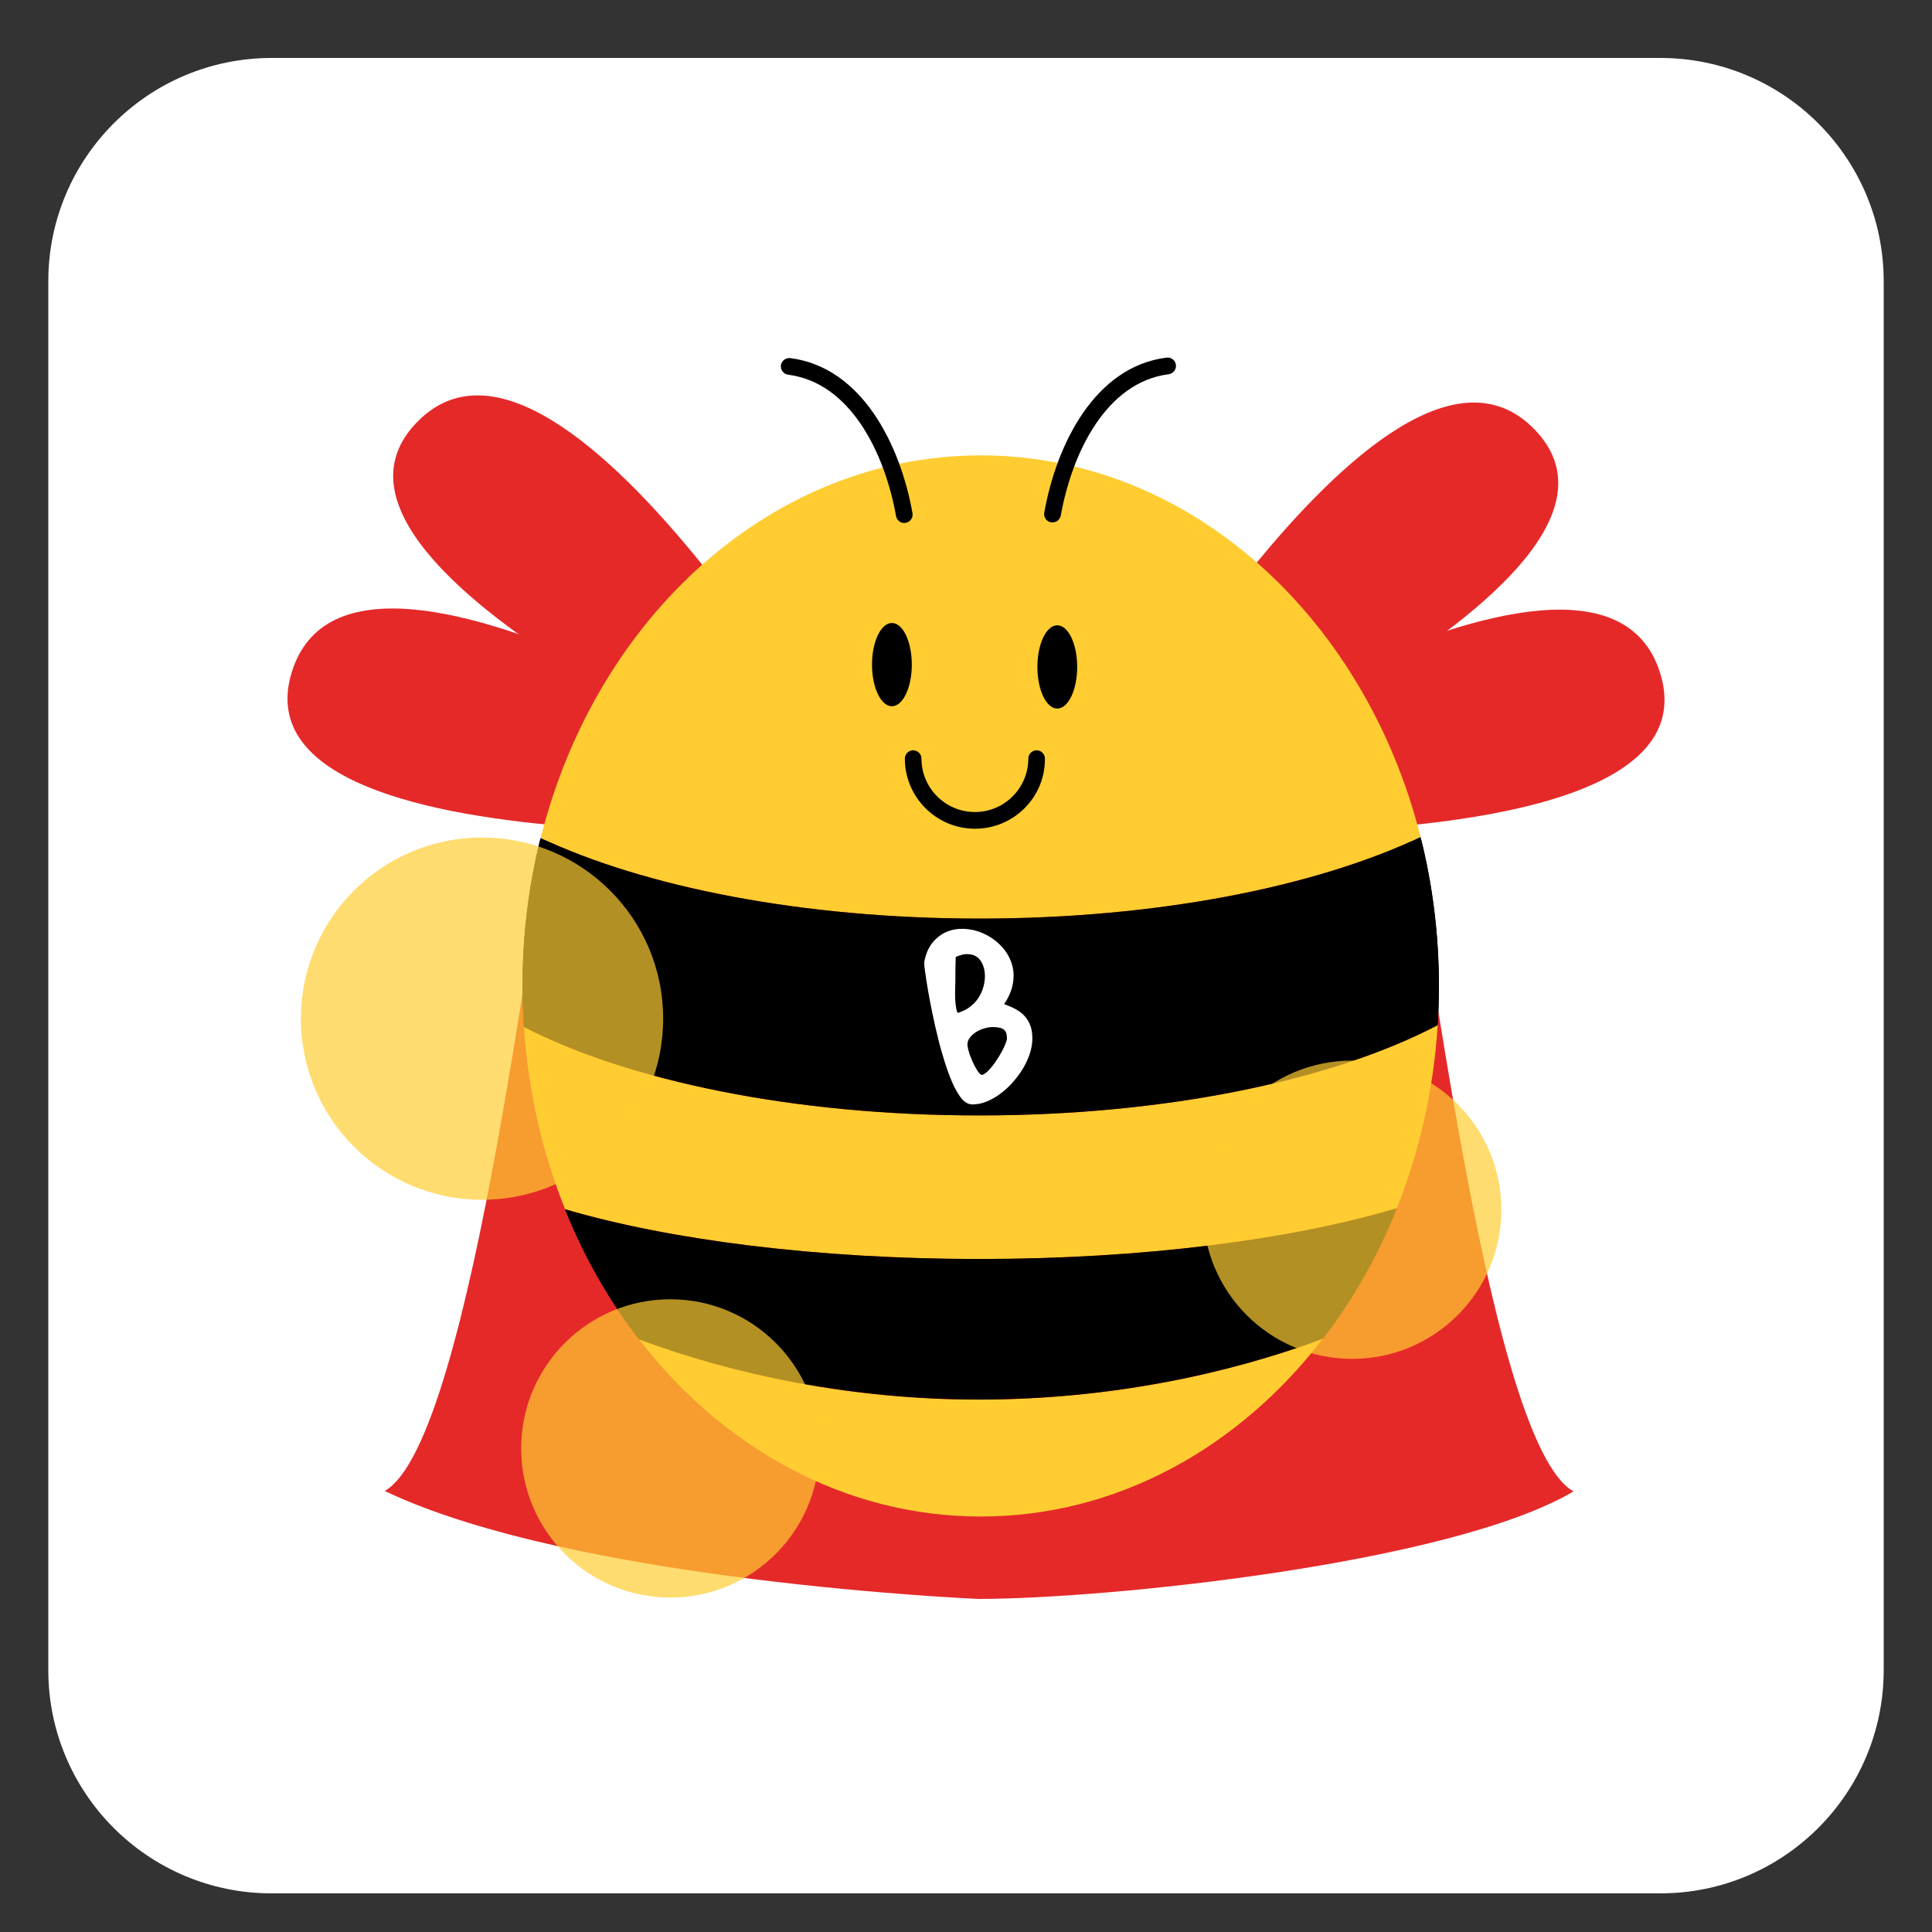 <?xml version="1.0" encoding="utf-8"?>
<!-- Generator: Adobe Illustrator 23.0.1, SVG Export Plug-In . SVG Version: 6.00 Build 0)  -->
<svg version="1.1" xmlns="http://www.w3.org/2000/svg" xmlns:xlink="http://www.w3.org/1999/xlink" x="0px" y="0px"
	 viewBox="0 0 200 200" style="enable-background:new 0 0 200 200;" xml:space="preserve">
<rect x="0" y="0" width="200" height="200" fill="#333333" stroke="none"/>
<style type="text/css">
	.st0{display:none;}
	.st1{display:inline;fill:#E52929;}
	.st2{display:inline;}
	.st3{fill:#FFCD32;}
	.st4{fill:#FFFFFF;stroke:#FFFFFF;stroke-miterlimit:10;}
	.st5{display:inline;opacity:0.7;fill:#FFCD32;}
	.st6{display:inline;fill:#41BDE4;}
	.st7{display:inline;fill:#FFFFFF;}
	.st8{display:inline;fill:#0C9439;}
	.st9{fill:#FFFFFF;}
	.st10{fill:#FFE398;}
	.st11{display:inline;fill:#E42929;}
	.st12{fill:#FFCC32;}
	.st13{display:inline;fill:#FFCC32;}
	.st14{display:inline;opacity:0.85;fill:#E42929;}
	.st15{fill:#E52929;}
	.st16{opacity:0.7;fill:#FFCD32;}
</style>
<g id="Calque_1" class="st0">
	<path class="st1" d="M112.25,80.15c0,0,67.02-45.67,75.19-19.67S112.25,80.15,112.25,80.15z"/>
	<path class="st1" d="M89.21,79.99c0,0-67.02-45.67-75.19-19.67S89.21,79.99,89.21,79.99z"/>
	<path class="st1" d="M113.03,80.81c0,0,39.61-70.77,58.52-51.14S113.03,80.81,113.03,80.81z"/>
	<path class="st1" d="M88.35,79.89c0,0-39.61-70.77-58.52-51.14S88.35,79.89,88.35,79.89z"/>
	<path class="st1" d="M101.06,177.86c0,0-51.14-2.16-75.27-13.68c11.34-6.3,19.27-80.85,21.79-88.05l107.09,0.07
		c2.52,7.2,10.44,81.75,21.79,88.05C161.02,173.36,117.44,177.86,101.06,177.86z"/>
	<g class="st2">
		<path class="st3" d="M154.06,128.35c2.85-7.15,4.66-14.97,5.18-23.21c-13.24,6.95-34.34,11.44-58.12,11.44
			c-23.52,0-44.43-4.4-57.69-11.22c0.54,8.2,2.36,15.99,5.21,23.11c13.22,3.89,31.86,6.31,52.51,6.31
			C122.02,134.78,140.83,132.31,154.06,128.35z"/>
		<path class="st3" d="M58.02,144.97c10.63,13.78,26.09,22.45,43.31,22.45c17.25,0,32.73-8.71,43.37-22.53
			c-12.14,4.53-27.24,7.71-43.61,7.71C84.96,152.59,70.07,149.45,58.02,144.97z"/>
		<path class="st3" d="M157.08,81.29c-7.04-27.95-29.34-48.38-55.75-48.38c-26.45,0-48.77,20.48-55.78,48.5
			c13.31,6.24,33.29,10.21,55.64,10.21C123.67,91.62,143.76,87.6,157.08,81.29z"/>
		<path d="M43.43,105.36c-0.11-1.71-0.17-3.45-0.17-5.2c0-6.51,0.8-12.8,2.29-18.75"/>
		<path d="M157.08,81.29c1.51,5.99,2.32,12.32,2.32,18.88c0,1.67-0.05,3.33-0.16,4.97"/>
		<path d="M159.24,105.14c0.1-1.64,0.16-3.3,0.16-4.97c0-6.55-0.81-12.89-2.32-18.88c-13.31,6.31-33.41,10.33-55.89,10.33
			c-22.34,0-42.32-3.97-55.64-10.21c-1.49,5.95-2.29,12.25-2.29,18.75c0,1.75,0.06,3.48,0.17,5.2
			c13.26,6.82,34.17,11.22,57.69,11.22C124.9,116.58,146,112.09,159.24,105.14z"/>
		<path d="M154.06,128.35c-2.42,6.05-5.58,11.62-9.37,16.54"/>
		<path d="M58.02,144.97c-3.79-4.91-6.96-10.46-9.38-16.5"/>
		<path d="M101.15,134.78c-20.66,0-39.3-2.42-52.51-6.31c2.42,6.04,5.6,11.59,9.38,16.5c12.05,4.49,26.94,7.63,43.07,7.63
			c16.37,0,31.47-3.18,43.61-7.71c3.78-4.92,6.95-10.48,9.37-16.54C140.83,132.31,122.02,134.78,101.15,134.78z"/>
	</g>
	<ellipse class="st2" cx="90.07" cy="59.44" rx="2.52" ry="5.28"/>
	<ellipse class="st2" cx="111.03" cy="59.74" rx="2.52" ry="5.28"/>
	<g class="st2">
		<path d="M100.61,80.25c-4.9,0-8.89-3.99-8.89-8.89c0-0.58,0.47-1.06,1.06-1.06c0.58,0,1.06,0.47,1.06,1.06
			c0,3.74,3.04,6.77,6.78,6.77c3.74,0,6.78-3.04,6.78-6.77c0-0.58,0.47-1.06,1.06-1.06c0.58,0,1.06,0.47,1.06,1.06
			C109.5,76.26,105.51,80.25,100.61,80.25z"/>
	</g>
	<g class="st2">
		<path d="M110.42,41.42c-0.06,0-0.12-0.01-0.19-0.02c-0.58-0.1-0.96-0.65-0.86-1.23c1.56-8.75,6.45-18.51,15.49-19.66
			c0.57-0.07,1.11,0.34,1.18,0.92c0.07,0.58-0.34,1.11-0.92,1.18c-7.9,1-12.25,9.92-13.68,17.93
			C111.37,41.06,110.92,41.42,110.42,41.42z"/>
	</g>
	<g class="st2">
		<path d="M91.63,41.49c-0.5,0-0.95-0.36-1.04-0.87c-1.43-8.01-5.77-16.93-13.68-17.93c-0.58-0.07-0.99-0.6-0.92-1.18
			c0.07-0.58,0.61-0.98,1.18-0.92c9.04,1.15,13.93,10.91,15.49,19.66c0.1,0.58-0.28,1.12-0.86,1.23
			C91.76,41.48,91.7,41.49,91.63,41.49z"/>
	</g>
	<g class="st2">
		<path class="st4" d="M94.78,97.22c0.19-0.97,0.54-1.74,1.05-2.31c0.51-0.57,1.1-0.95,1.76-1.16c0.66-0.21,1.37-0.26,2.13-0.16
			c0.76,0.1,1.47,0.34,2.15,0.71c0.68,0.37,1.27,0.84,1.78,1.42c0.51,0.58,0.87,1.24,1.08,1.98c0.21,0.74,0.21,1.54,0,2.4
			c-0.21,0.86-0.68,1.75-1.41,2.65c0.57,0.21,1.11,0.41,1.6,0.62c0.49,0.21,0.91,0.46,1.26,0.77c0.34,0.3,0.61,0.67,0.8,1.1
			c0.19,0.43,0.29,0.96,0.29,1.6c0,0.53-0.1,1.08-0.29,1.67c-0.19,0.59-0.46,1.17-0.8,1.75c-0.34,0.57-0.74,1.12-1.2,1.64
			c-0.45,0.52-0.94,0.98-1.47,1.37c-0.53,0.4-1.06,0.71-1.61,0.94c-0.55,0.23-1.09,0.35-1.61,0.35c-0.35,0-0.69-0.22-1.03-0.67
			c-0.33-0.45-0.66-1.04-0.98-1.77c-0.32-0.73-0.63-1.58-0.93-2.53c-0.3-0.96-0.58-1.95-0.84-2.98c-0.26-1.03-0.49-2.05-0.69-3.06
			c-0.21-1.01-0.39-1.95-0.54-2.81c-0.15-0.86-0.27-1.61-0.36-2.24C94.82,97.89,94.78,97.46,94.78,97.22z M97.5,99.44
			c0,0.29-0.01,0.64-0.02,1.06c-0.02,0.42-0.02,0.86,0,1.3c0.02,0.45,0.06,0.89,0.14,1.34c0.08,0.45,0.22,0.83,0.43,1.15
			c0.78-0.14,1.46-0.41,2.04-0.81c0.58-0.4,1.05-0.86,1.41-1.4c0.36-0.53,0.62-1.1,0.78-1.71c0.16-0.61,0.22-1.2,0.18-1.77
			c-0.04-0.57-0.18-1.1-0.41-1.58c-0.23-0.48-0.55-0.85-0.97-1.11c-0.41-0.26-0.92-0.39-1.51-0.39c-0.59,0-1.27,0.19-2.03,0.57
			c0,0.13,0,0.35-0.01,0.67c-0.01,0.32-0.02,0.65-0.02,1c-0.01,0.35-0.01,0.69-0.01,1C97.5,99.09,97.5,99.31,97.5,99.44z
			 M99.03,107.57c0,0.27,0.06,0.63,0.19,1.08c0.13,0.45,0.29,0.89,0.49,1.34c0.2,0.45,0.42,0.86,0.66,1.23
			c0.24,0.37,0.49,0.63,0.77,0.75c0.22,0.13,0.49,0.12,0.79-0.04c0.3-0.15,0.61-0.39,0.92-0.72c0.31-0.33,0.61-0.7,0.9-1.12
			c0.29-0.42,0.55-0.84,0.78-1.26c0.23-0.41,0.41-0.8,0.55-1.16c0.14-0.36,0.2-0.63,0.2-0.82c0-0.41-0.06-0.75-0.17-1.02
			c-0.11-0.26-0.27-0.47-0.49-0.63c-0.22-0.16-0.47-0.27-0.77-0.33c-0.3-0.06-0.62-0.1-0.97-0.1c-0.4,0-0.82,0.06-1.27,0.19
			c-0.45,0.13-0.86,0.31-1.23,0.55c-0.37,0.24-0.69,0.53-0.96,0.88C99.16,106.75,99.03,107.14,99.03,107.57z"/>
	</g>
	<circle class="st5" cx="38.12" cy="104.31" r="22.96"/>
	<circle class="st5" cx="148.41" cy="128.53" r="18.91"/>
	<circle class="st5" cx="61.98" cy="158.78" r="18.91"/>
</g>
<g id="Calque_2" class="st0">
	<circle class="st6" cx="105.02" cy="99.5" r="92.98"/>
	<circle class="st7" cx="76.16" cy="19.47" r="11.27"/>
	<circle class="st7" cx="54.94" cy="20" r="11.27"/>
	<circle class="st7" cx="68.2" cy="34.32" r="11.27"/>
	<circle class="st7" cx="89.06" cy="34.14" r="11.27"/>
	<circle class="st7" cx="95.6" cy="24.95" r="11.27"/>
	<circle class="st7" cx="13.23" cy="68.08" r="11.27"/>
	<circle class="st7" cx="29.84" cy="59.77" r="11.27"/>
	<circle class="st7" cx="28.61" cy="77.8" r="11.27"/>
	<circle class="st7" cx="56.18" cy="135.78" r="11.27"/>
	<circle class="st7" cx="42.39" cy="128.36" r="11.27"/>
	<circle class="st7" cx="39.56" cy="146.03" r="11.27"/>
	<circle class="st7" cx="26.48" cy="134.72" r="11.27"/>
	<circle class="st7" cx="46.11" cy="68.61" r="11.27"/>
	<path class="st8" d="M145.85,115.06c-2.47,7.78-8.13,58.69-8.48,66.46c-4.42,0.35-4.07,0.18-6.19,0.18
		c2.3-5.83,10.78-53.38,7.6-57.8C135.6,119.48,145.85,115.06,145.85,115.06z"/>
	<g class="st2">
		<path class="st9" d="M163.24,101.98c-2.37-0.17-6.64-5.86-6.46-7.27c0.18-1.41,9.86-17.29,15.84-12.11
			C178.59,87.77,166.78,102.23,163.24,101.98z"/>
		<path class="st10" d="M163.31,103.13c-0.05,0-0.11,0-0.16-0.01l0,0c-1.9-0.13-3.98-2.35-5.05-3.65c-0.63-0.77-2.67-3.39-2.48-4.92
			c0.18-1.44,6.09-11.44,11.99-13.7c2.16-0.83,4.15-0.53,5.75,0.86c2.35,2.04,2.69,5.48,0.95,9.68
			C172.16,96.62,166.5,103.13,163.31,103.13z M163.32,100.82c0.01,0,0.03,0,0.04,0c1.46,0,6.58-4.88,8.83-10.32
			c0.94-2.27,1.64-5.33-0.33-7.04c-0.87-0.76-1.84-0.94-3.05-0.57c-4.85,1.47-10.37,10.51-10.88,11.95
			C158.14,96.16,161.77,100.71,163.32,100.82L163.32,100.82z M157.93,94.78L157.93,94.78z"/>
	</g>
	<g class="st2">
		
			<ellipse transform="matrix(0.214 -0.977 0.977 0.214 24.287 216.096)" class="st9" cx="146.38" cy="92.96" rx="9.9" ry="5.13"/>
		<path class="st10" d="M144.84,103.85c-0.27,0-0.54-0.03-0.82-0.09c-3.44-0.75-5.1-6.09-3.77-12.14c1.33-6.06,5.06-10.21,8.5-9.46
			c3.44,0.75,5.1,6.09,3.77,12.14l0,0C151.3,99.88,148.03,103.85,144.84,103.85z M147.92,84.38c-1.83,0-4.38,2.99-5.41,7.73
			c-1.1,5.03,0.18,8.99,2.01,9.39c1.83,0.4,4.65-2.66,5.75-7.69l0,0c1.1-5.03-0.18-8.99-2.01-9.39
			C148.14,84.4,148.03,84.38,147.92,84.38z"/>
	</g>
	<g class="st2">
		
			<ellipse transform="matrix(0.349 -0.937 0.937 0.349 17.675 205.932)" class="st9" cx="156.99" cy="90.25" rx="9.9" ry="5.13"/>
		<path class="st10" d="M154.52,100.86c-0.48,0-0.94-0.08-1.39-0.25c-3.3-1.23-4.2-6.74-2.03-12.55c2.16-5.81,6.44-9.4,9.74-8.17
			c3.3,1.23,4.2,6.74,2.03,12.55c-0.98,2.65-2.46,4.95-4.15,6.49C157.32,100.2,155.87,100.86,154.52,100.86z M159.46,81.96
			c-1.82,0-4.58,2.57-6.19,6.91c-1.8,4.83-1.09,8.92,0.67,9.58c0.85,0.31,2.02-0.13,3.23-1.23c1.42-1.29,2.68-3.28,3.54-5.58
			c1.8-4.83,1.09-8.92-0.67-9.58C159.86,81.99,159.67,81.96,159.46,81.96z"/>
	</g>
	<g class="st2">
		
			<ellipse transform="matrix(0.985 -0.174 0.174 0.985 -14.828 25.32)" class="st9" cx="136.72" cy="97.07" rx="5.13" ry="9.9"/>
		<path class="st10" d="M137.96,108.02c-1.57,0-3.15-0.94-4.51-2.72c-1.39-1.82-2.43-4.35-2.92-7.13c-0.49-2.78-0.39-5.52,0.29-7.7
			c0.76-2.44,2.17-3.96,3.97-4.28c3.47-0.61,7.03,3.69,8.11,9.79c0.49,2.78,0.39,5.52-0.29,7.7c-0.76,2.44-2.17,3.96-3.97,4.28
			C138.42,108,138.19,108.02,137.96,108.02z M135.46,88.44c-0.09,0-0.18,0.01-0.27,0.02c-0.89,0.16-1.68,1.14-2.16,2.69
			c-0.57,1.84-0.65,4.18-0.22,6.61c0.43,2.42,1.31,4.6,2.48,6.13c0.99,1.29,2.07,1.95,2.95,1.79c0.89-0.16,1.68-1.14,2.16-2.69
			c0.57-1.84,0.65-4.18,0.22-6.61l0,0C139.77,91.54,137.3,88.44,135.46,88.44z"/>
	</g>
	<g class="st2">
		
			<ellipse transform="matrix(0.922 -0.388 0.388 0.922 -29.856 57.965)" class="st9" cx="128.59" cy="102.9" rx="5.13" ry="9.9"/>
		<path class="st10" d="M131.33,113.4c-1.3,0-2.71-0.6-4.1-1.75c-1.76-1.46-3.33-3.7-4.43-6.31c-2.41-5.71-1.75-11.26,1.5-12.63
			c1.68-0.71,3.69-0.19,5.65,1.44c1.76,1.46,3.33,3.7,4.43,6.31l0,0c1.1,2.6,1.6,5.29,1.42,7.57c-0.2,2.55-1.24,4.35-2.92,5.05
			C132.39,113.3,131.87,113.4,131.33,113.4z M125.85,94.72c-0.24,0-0.45,0.04-0.65,0.12c-1.73,0.73-2.27,4.85-0.27,9.6
			c0.96,2.27,2.3,4.2,3.77,5.43c1.25,1.04,2.45,1.44,3.28,1.09c0.83-0.35,1.38-1.48,1.51-3.11c0.15-1.92-0.29-4.22-1.25-6.49l0,0
			c-0.96-2.27-2.3-4.2-3.77-5.43C127.52,95.14,126.6,94.72,125.85,94.72z"/>
	</g>
	<g class="st2">
		
			<ellipse transform="matrix(0.75 -0.661 0.661 0.75 -41.09 106.862)" class="st9" cx="120.99" cy="107.85" rx="5.13" ry="9.9"/>
		<path class="st10" d="M125.36,117.18c-0.88,0-1.85-0.2-2.88-0.6c-2.13-0.83-4.33-2.45-6.2-4.57c-4.1-4.65-5.23-10.12-2.59-12.45
			c2.64-2.33,7.92-0.51,12.02,4.15c1.87,2.12,3.2,4.51,3.75,6.73c0.62,2.48,0.21,4.51-1.16,5.72
			C127.52,116.83,126.51,117.18,125.36,117.18z M116.64,100.84c-0.6,0-1.09,0.15-1.43,0.45c-1.41,1.24-0.61,5.32,2.8,9.19
			c1.63,1.85,3.51,3.25,5.3,3.95c1.52,0.59,2.78,0.59,3.45-0.01c0.68-0.6,0.84-1.84,0.45-3.42c-0.47-1.87-1.62-3.91-3.24-5.76l0,0
			C121.39,102.3,118.5,100.84,116.64,100.84z"/>
	</g>
	<g class="st2">
		<ellipse transform="matrix(0.5 -0.866 0.866 0.5 -43.875 158.096)" class="st9" cx="114.98" cy="117.05" rx="5.13" ry="9.9"/>
		<path class="st10" d="M119.66,124.85c-0.16,0-0.32,0-0.48-0.01c-2.28-0.1-4.89-0.94-7.34-2.35c-2.45-1.41-4.47-3.25-5.71-5.18
			c-1.38-2.15-1.64-4.21-0.73-5.79c1.76-3.05,7.35-3.01,12.71,0.09l0,0c5.37,3.1,8.19,7.92,6.43,10.97
			C123.7,124.05,121.97,124.85,119.66,124.85z M110.31,111.54c-1.43,0-2.49,0.4-2.91,1.13c-0.45,0.78-0.21,2.02,0.67,3.39
			c1.04,1.62,2.78,3.19,4.92,4.42s4.37,1.96,6.29,2.05c1.62,0.07,2.82-0.33,3.27-1.11c0.94-1.63-1.12-5.23-5.59-7.81l0,0
			C114.49,112.18,112.1,111.54,110.31,111.54z"/>
	</g>
	<g class="st2">
		<path class="st9" d="M115.8,125.31c-1.94-1.41-5.3-9.02-12.55-1.24c-7.25,7.78,8.84,10.43,11.31,7.78
			C117.04,129.2,115.8,125.31,115.8,125.31z"/>
		<path class="st10" d="M110.69,134.02c-3.16,0-6.93-1.04-8.88-2.87c-1.08-1.01-3.19-3.8,0.6-7.87c2.43-2.61,4.7-3.84,6.93-3.82
			c2.88,0.06,4.82,2.31,6.1,3.8c0.41,0.48,0.8,0.93,1.05,1.11l0.31,0.22l0.11,0.36c0.06,0.19,1.41,4.57-1.49,7.68
			C114.53,133.58,112.73,134.02,110.69,134.02z M109.23,121.78c-1.5,0-3.22,1.04-5.13,3.08c-2.63,2.82-1.24,4.12-0.72,4.61
			c2.67,2.49,9.29,2.72,10.34,1.6c1.62-1.73,1.25-4.24,1.06-5.1c-0.35-0.32-0.7-0.73-1.1-1.19c-1.13-1.32-2.55-2.96-4.39-2.99
			C109.27,121.78,109.25,121.78,109.23,121.78z"/>
	</g>
	<path class="st11" d="M66.22,47.04c0,0-26.34,21.62-37.33,18.43c5.44,12.03,23.27,27.75,23.27,27.75L66.22,47.04z"/>
	<g class="st2">
		<path class="st12" d="M80.49,108.03c3.59-1.18,7.1-2.97,10.36-5.37c-6.79-2.79-15.13-9.31-22.63-18.25
			c-7.42-8.85-12.36-18.1-13.97-25.24c-2.91,2.79-5.27,5.93-7.05,9.25c2.71,6.2,7.67,13.97,14.19,21.74
			C67.96,98,74.83,104.29,80.49,108.03z"/>
		<path class="st12" d="M43.95,77.14c-1.83,8.34-0.22,16.9,5.21,23.37c5.44,6.49,13.6,9.56,22.15,9.21
			c-5.53-3.14-11.49-7.82-16.65-13.97C49.58,89.68,46.06,83.09,43.95,77.14z"/>
		<path class="st12" d="M99.14,94.32c8.29-11.47,8.95-26.29,0.62-36.23c-8.34-9.95-23.08-11.88-35.83-5.69
			c1.85,6.98,6.66,15.74,13.7,24.15C84.72,85.01,92.57,91.3,99.14,94.32z"/>
		<path d="M54.24,59.16c0.61-0.58,1.24-1.15,1.9-1.7c2.45-2.05,5.07-3.74,7.78-5.05"/>
		<path d="M99.14,94.32c-1.78,2.46-3.9,4.76-6.37,6.83c-0.63,0.53-1.27,1.03-1.92,1.51"/>
		<path d="M90.85,102.65c0.65-0.48,1.29-0.98,1.92-1.51c2.46-2.07,4.59-4.37,6.37-6.83c-6.57-3.02-14.42-9.31-21.51-17.77
			c-7.05-8.4-11.85-17.17-13.7-24.15c-2.71,1.32-5.33,3-7.78,5.05c-0.66,0.55-1.29,1.12-1.9,1.7c1.62,7.14,6.55,16.39,13.97,25.24
			C75.72,93.34,84.06,99.87,90.85,102.65z"/>
		<path d="M80.49,108.03c-3.04,1-6.13,1.56-9.17,1.69"/>
		<path d="M43.95,77.14c0.65-2.97,1.74-5.92,3.25-8.73"/>
		<path d="M61.38,90.15C54.87,82.38,49.9,74.61,47.2,68.41c-1.51,2.82-2.59,5.76-3.25,8.73c2.11,5.95,5.63,12.54,10.71,18.6
			c5.16,6.16,11.12,10.83,16.65,13.97c3.04-0.13,6.14-0.69,9.17-1.69C74.83,104.29,67.96,98,61.38,90.15z"/>
	</g>
	
		<ellipse transform="matrix(0.588 -0.809 0.809 0.588 -18.598 104.57)" class="st2" cx="93.33" cy="70.54" rx="2.59" ry="1.24"/>
	<g class="st2">
		<path d="M88.5,82.32c-1.84-1.55-2.07-4.31-0.52-6.15c0.19-0.22,0.51-0.25,0.73-0.06s0.25,0.51,0.06,0.73
			c-1.18,1.4-1.01,3.5,0.39,4.69c1.4,1.18,3.5,1.01,4.69-0.39c0.19-0.22,0.51-0.25,0.73-0.06c0.22,0.19,0.25,0.51,0.06,0.73
			C93.09,83.64,90.33,83.88,88.5,82.32z"/>
	</g>
	<g class="st2">
		<path d="M102.58,68.01c-0.02-0.02-0.05-0.04-0.07-0.06c-0.19-0.22-0.17-0.54,0.05-0.73c3.27-2.88,8.14-5.14,11.96-2.81
			c0.24,0.15,0.32,0.47,0.17,0.71c-0.15,0.25-0.47,0.32-0.71,0.17c-3.34-2.03-7.74,0.07-10.73,2.71
			C103.05,68.16,102.77,68.16,102.58,68.01z"/>
	</g>
	<g class="st2">
		<path d="M99.08,65.37c-0.19-0.16-0.24-0.43-0.12-0.66c1.98-3.47,3.16-8.19,0.5-11.06c-0.2-0.21-0.18-0.54,0.03-0.73
			c0.21-0.19,0.54-0.18,0.73,0.03c3.04,3.28,1.81,8.49-0.36,12.28c-0.14,0.25-0.46,0.34-0.71,0.19
			C99.13,65.41,99.11,65.39,99.08,65.37z"/>
	</g>
	
		<ellipse transform="matrix(0.588 -0.809 0.809 0.588 -20.772 110.953)" class="st2" cx="98.51" cy="75.86" rx="2.59" ry="1.24"/>
	<path class="st11" d="M75.41,55.35c0,0-32.9-22.41-36.91-9.65S75.41,55.35,75.41,55.35z"/>
	<path class="st11" d="M74.98,55.3c0,0-19.44-34.73-28.72-25.1S74.98,55.3,74.98,55.3z"/>
	<g class="st2">
		<path class="st4" d="M82.7,85.34c0.46-0.15,0.88-0.18,1.24-0.09c0.36,0.09,0.67,0.25,0.91,0.48c0.25,0.24,0.44,0.53,0.57,0.88
			c0.13,0.35,0.2,0.71,0.2,1.09c0,0.38-0.06,0.75-0.19,1.1c-0.13,0.36-0.33,0.67-0.6,0.93c-0.27,0.26-0.61,0.45-1.03,0.57
			c-0.42,0.11-0.91,0.12-1.47,0.02c0.05,0.3,0.08,0.57,0.11,0.84c0.03,0.26,0.02,0.5-0.03,0.72c-0.05,0.22-0.14,0.42-0.28,0.6
			c-0.14,0.18-0.35,0.35-0.62,0.5c-0.23,0.12-0.49,0.21-0.79,0.27c-0.3,0.06-0.61,0.08-0.94,0.07c-0.33-0.01-0.66-0.05-0.99-0.13
			c-0.33-0.07-0.64-0.18-0.94-0.31c-0.3-0.13-0.56-0.29-0.79-0.47c-0.23-0.18-0.41-0.39-0.53-0.61c-0.08-0.15-0.07-0.35,0.05-0.6
			c0.11-0.25,0.29-0.53,0.53-0.84c0.24-0.31,0.53-0.64,0.87-1c0.34-0.36,0.7-0.71,1.08-1.06c0.38-0.35,0.77-0.69,1.15-1.02
			c0.39-0.33,0.75-0.63,1.08-0.89c0.33-0.27,0.63-0.5,0.88-0.68C82.42,85.51,82.6,85.39,82.7,85.34z M82.39,87.03
			c-0.12,0.07-0.28,0.15-0.46,0.24c-0.19,0.09-0.37,0.2-0.56,0.31c-0.19,0.11-0.37,0.24-0.54,0.38c-0.17,0.14-0.3,0.29-0.39,0.46
			c0.25,0.3,0.52,0.53,0.83,0.69c0.31,0.16,0.62,0.25,0.93,0.28c0.31,0.03,0.62,0.01,0.92-0.07c0.3-0.07,0.57-0.19,0.8-0.34
			c0.24-0.15,0.43-0.34,0.58-0.55c0.15-0.21,0.23-0.44,0.25-0.68c0.02-0.24-0.05-0.49-0.19-0.74c-0.14-0.25-0.38-0.5-0.73-0.74
			c-0.05,0.03-0.15,0.08-0.29,0.15c-0.14,0.07-0.29,0.15-0.44,0.23c-0.15,0.08-0.3,0.16-0.43,0.23C82.54,86.95,82.44,87,82.39,87.03
			z M79.25,89.61c-0.12,0.06-0.26,0.18-0.42,0.34c-0.16,0.16-0.32,0.34-0.46,0.53c-0.15,0.19-0.27,0.38-0.37,0.57
			c-0.1,0.19-0.15,0.36-0.14,0.51c0,0.13,0.07,0.24,0.2,0.33c0.14,0.09,0.31,0.17,0.53,0.23c0.21,0.06,0.45,0.1,0.7,0.12
			c0.25,0.02,0.49,0.04,0.72,0.04c0.23,0,0.44-0.01,0.63-0.04c0.19-0.03,0.32-0.06,0.4-0.11c0.18-0.1,0.31-0.2,0.4-0.31
			c0.09-0.11,0.14-0.23,0.16-0.36c0.02-0.13,0.01-0.27-0.04-0.41c-0.04-0.14-0.1-0.29-0.19-0.44c-0.09-0.17-0.22-0.34-0.38-0.5
			c-0.16-0.16-0.34-0.3-0.53-0.4c-0.19-0.1-0.39-0.17-0.61-0.2C79.63,89.47,79.44,89.51,79.25,89.61z"/>
	</g>
	
		<ellipse transform="matrix(0.775 -0.631 0.631 0.775 -41.923 114.023)" class="st13" cx="139.31" cy="115.94" rx="33.23" ry="13.26"/>
	<g class="st2">
		<path class="st9" d="M166.42,106.46c-1.84-1.51-0.73-7.68,0.23-8.73s16.75-9.35,18.63-1.67
			C187.16,103.74,169.17,108.71,166.42,106.46z"/>
		<path class="st10" d="M168.9,108.15c-1.4,0-2.53-0.24-3.21-0.8c-0.81-0.66-1.27-1.81-1.39-3.43c-0.16-2.29,0.46-5.83,1.5-6.97
			c0.86-0.94,10.9-6.52,16.75-5.02c2.03,0.52,3.36,1.85,3.85,3.85c0.74,3.02-0.97,6.02-4.82,8.45
			C178.06,106.45,172.58,108.15,168.9,108.15z M180.38,93.99c-4.76,0-12.1,3.83-12.9,4.55c-0.69,0.86-1.45,6.1-0.32,7.02l0,0
			c1.08,0.89,8.17-0.12,13.2-3.29c2.08-1.31,4.42-3.4,3.8-5.94c-0.27-1.11-0.9-1.78-1.98-2.11
			C181.64,94.06,181.03,93.99,180.38,93.99z"/>
	</g>
	
		<ellipse transform="matrix(0.707 -0.707 0.707 0.707 -35.225 129.751)" class="st2" cx="139.01" cy="107.4" rx="2.59" ry="1.24"/>
	
		<ellipse transform="matrix(0.707 -0.707 0.707 0.707 -36.272 133.292)" class="st2" cx="142.76" cy="110.43" rx="2.59" ry="1.24"/>
	<g class="st2">
		<path d="M132.06,118.21c-1.47-1.24-1.65-3.44-0.41-4.91c0.15-0.17,0.41-0.2,0.58-0.05c0.17,0.15,0.2,0.41,0.05,0.58
			c-0.94,1.12-0.8,2.8,0.31,3.74s2.8,0.8,3.74-0.31c0.15-0.17,0.41-0.2,0.58-0.05c0.17,0.15,0.2,0.41,0.05,0.58
			C135.73,119.26,133.53,119.44,132.06,118.21z"/>
	</g>
	
		<ellipse transform="matrix(0.707 -0.707 0.707 0.707 -40.594 132.627)" class="st14" cx="139.8" cy="115.32" rx="1.1" ry="2.31"/>
	
		<ellipse transform="matrix(0.707 -0.707 0.707 0.707 -38.783 127.337)" class="st14" cx="134.32" cy="110.48" rx="1.1" ry="2.31"/>
	<g class="st2">
		<path class="st9" d="M121.64,134.98c1.81-1.54,8.84-0.47,9.7,0.67c0.86,1.13,5.07,19.25-2.82,19.74
			C120.63,155.88,118.94,137.29,121.64,134.98z"/>
		<path class="st10" d="M128.23,156.56c-2.95,0-5.45-2.2-7.09-6.25c-2.15-5.33-2.66-14.15-0.24-16.2l0,0
			c1.45-1.23,4.48-1.11,6.16-0.93c0.99,0.11,4.28,0.55,5.21,1.78c0.88,1.16,3.67,12.43,1.03,18.17c-0.97,2.1-2.59,3.29-4.71,3.42
			C128.47,156.55,128.35,156.56,128.23,156.56z M124.94,135.37c-1.15,0-2.13,0.14-2.54,0.5l0,0c-1.07,0.91-1.33,8.06,0.89,13.58
			c0.92,2.28,2.56,4.95,5.17,4.8c1.15-0.07,1.97-0.62,2.57-1.73c2.43-4.45,0.05-14.76-0.6-16.15
			C129.73,135.85,127.05,135.37,124.94,135.37z M130.47,136.4L130.47,136.4L130.47,136.4z"/>
	</g>
	<g class="st2">
		<path class="st9" d="M131.57,132.88c0.89-2.2,7.62-4.51,8.91-3.9c1.29,0.61,13.4,14.72,6.63,18.8S130.23,136.17,131.57,132.88z"/>
		<path class="st10" d="M144.71,149.6c-2.01,0-4.24-0.98-6.5-2.91c-4.38-3.73-8.9-11.31-7.72-14.25l0,0
			c0.71-1.76,3.46-3.06,5.03-3.68c0.92-0.36,4.05-1.49,5.44-0.84c1.31,0.62,9.01,9.32,9.33,15.63c0.12,2.31-0.78,4.11-2.59,5.21
			C146.79,149.33,145.78,149.6,144.71,149.6z M132.64,133.31c-0.53,1.3,2.55,7.76,7.07,11.62c1.87,1.59,4.57,3.21,6.8,1.86
			c0.99-0.6,1.46-1.46,1.48-2.72c0.1-5.07-6.79-13.11-8.01-14.03C138.67,129.83,133.22,131.87,132.64,133.31L132.64,133.31z
			 M140.05,130.05L140.05,130.05L140.05,130.05z"/>
	</g>
	<g class="st2">
		<path class="st9" d="M142.47,128.11c0.37-2.35,6.41-6.11,7.8-5.81c1.39,0.3,16.38,11.31,10.71,16.82
			C155.31,144.62,141.92,131.62,142.47,128.11z"/>
		<path class="st10" d="M157.51,141.6c-1.62,0-3.46-0.51-5.44-1.54c-5.11-2.65-11.23-9.01-10.74-12.13l0,0
			c0.3-1.88,2.68-3.76,4.07-4.72c0.82-0.56,3.61-2.36,5.11-2.04c1.42,0.31,10.88,7.04,12.62,13.12c0.64,2.23,0.17,4.18-1.35,5.66
			C160.65,141.05,159.19,141.6,157.51,141.6z M143.61,128.29c-0.22,1.38,4.24,6.99,9.52,9.72c2.18,1.13,5.17,2.1,7.05,0.27
			c0.83-0.8,1.09-1.75,0.83-2.99c-1.05-4.96-9.58-11.24-10.97-11.86C148.7,123.54,143.85,126.75,143.61,128.29L143.61,128.29z"/>
	</g>
	<g class="st2">
		<path class="st9" d="M151.37,122.05c0.01-2.38,5.41-7.01,6.83-6.92s17.9,8.7,13.13,15S151.36,125.6,151.37,122.05z"/>
		<path class="st10" d="M166.98,133.2c-1.3,0-2.75-0.26-4.31-0.79c-5.45-1.84-12.46-7.2-12.45-10.37l0,0
			c0.01-1.9,2.08-4.13,3.31-5.28c0.72-0.68,3.19-2.9,4.74-2.79c1.45,0.09,11.82,5.32,14.46,11.06c0.97,2.1,0.8,4.11-0.48,5.8
			C171.06,132.4,169.25,133.2,166.98,133.2z M152.53,122.05c-0.01,1.4,5.25,6.26,10.88,8.17c2.33,0.79,5.43,1.29,7.01-0.8
			c0.7-0.92,0.81-1.9,0.37-3.08c-1.79-4.74-11.17-9.66-12.64-10.06C156.84,116.58,152.54,120.5,152.53,122.05L152.53,122.05z
			 M158.2,116.27L158.2,116.27z"/>
	</g>
	<g class="st2">
		<path class="st9" d="M158.56,112.99c-0.42-2.34,4.06-7.87,5.47-8.04s19.18,5.33,15.62,12.39
			C176.09,124.39,159.18,116.49,158.56,112.99z"/>
		<path class="st10" d="M173.86,121.32c-0.73,0-1.51-0.06-2.33-0.18c-5.69-0.83-13.56-4.84-14.11-7.96l0,0
			c-0.33-1.87,1.3-4.43,2.3-5.79c0.59-0.8,2.63-3.42,4.17-3.61c1.45-0.18,12.59,3.1,16.22,8.27c1.33,1.89,1.53,3.9,0.58,5.79
			C179.53,120.13,177.15,121.32,173.86,121.32z M164.18,106.1c-1.23,0.53-4.75,5.15-4.48,6.68l0,0c0.25,1.38,6.29,5.22,12.17,6.07
			c2.43,0.35,5.57,0.29,6.75-2.05c0.52-1.03,0.46-2.01-0.19-3.09C175.81,109.38,165.7,106.23,164.18,106.1z M164.23,106.08
			L164.23,106.08z"/>
	</g>
	<g class="st2">
		<path class="st9" d="M110.21,132.62c-4.71,0.71-9.78,8.25-8.84,12.26c0.94,4.01,5.77,1.89,7.9-3.54
			C111.38,135.91,115.74,133.68,110.21,132.62z"/>
		<path class="st10" d="M103.56,148.1c-0.08,0-0.17,0-0.25-0.01c-1.53-0.11-2.65-1.19-3.07-2.96c-0.51-2.16,0.35-5.16,2.3-8.04
			c2.12-3.13,4.92-5.23,7.49-5.62l0.2-0.03l0.19,0.04c1.42,0.27,2.93,0.71,3.46,1.95c0.56,1.31-0.27,2.61-1.33,4.25
			c-0.7,1.09-1.58,2.46-2.22,4.08C108.88,145.49,106.06,148.1,103.56,148.1z M110.19,133.79c-1.87,0.37-4.05,2.11-5.73,4.6
			c-1.55,2.28-2.32,4.72-1.97,6.22c0.27,1.13,0.8,1.17,0.98,1.18c0.03,0,0.05,0,0.08,0c1.17,0,3.37-1.65,4.63-4.88
			c0.72-1.84,1.67-3.31,2.43-4.49c0.47-0.73,1.11-1.73,1.14-2.09C111.67,134.26,111.33,134.03,110.19,133.79z"/>
	</g>
	<g class="st2">
		<path class="st9" d="M116.6,134.91c-6.13,2.36-10.7,14.03-8.23,19.15c2.47,5.11,8.34,0.81,9.57-7.12
			C119.18,139,124.38,134.68,116.6,134.91z"/>
		<path class="st10" d="M111.28,157.42c-1.64,0-3.05-1.02-3.95-2.87c-1.28-2.64-1.01-6.82,0.71-11.17c1.88-4.74,4.92-8.32,8.15-9.56
			l0.18-0.07l0.2-0.01c2.65-0.08,4.11,0.34,4.88,1.4c1.01,1.41,0.31,3.31-0.57,5.71c-0.63,1.7-1.41,3.82-1.79,6.24
			c-0.85,5.46-3.88,9.78-7.2,10.27C111.68,157.41,111.48,157.42,111.28,157.42z M116.84,136.06c-2.54,1.07-5.07,4.18-6.65,8.18
			c-1.44,3.65-1.75,7.3-0.78,9.31c0.56,1.15,1.28,1.67,2.13,1.54c1.95-0.29,4.51-3.56,5.25-8.34c0.41-2.65,1.24-4.89,1.9-6.69
			c0.52-1.4,1.16-3.15,0.86-3.56C119.51,136.42,119.1,136.01,116.84,136.06z"/>
	</g>
	<path class="st8" d="M176.7,158.51c-17.05,20.7-42.89,33.9-71.8,33.9c-30.25,0-57.12-14.44-74.1-36.8
		C56.52,179.41,140.97,184.82,176.7,158.51z"/>
	<ellipse class="st7" cx="150.19" cy="28.89" rx="35.41" ry="23.24"/>
	<path class="st7" d="M123.37,42.48c-1.2,6.51-5.31,12.81-8.83,12.85c11.81,1.17,16.22-5.63,16.43-8.54S123.37,42.48,123.37,42.48z"
		/>
	<path class="st11" d="M145.57,23.44c0-0.32-0.04-0.67-0.12-1.04s-0.16-0.76-0.25-1.15c-0.09-0.39-0.18-0.78-0.26-1.17
		c-0.08-0.39-0.13-0.75-0.14-1.1h-2.01c0-0.05,0-0.12,0-0.21s0.01-0.18,0.03-0.28c0.02-0.09,0.04-0.18,0.08-0.25
		c0.04-0.08,0.09-0.12,0.16-0.14h4.97c-0.01,0.19-0.04,0.34-0.12,0.44s-0.17,0.18-0.28,0.23c-0.12,0.05-0.25,0.09-0.39,0.1
		c-0.14,0.02-0.29,0.03-0.43,0.05s-0.29,0.04-0.42,0.07c-0.14,0.03-0.26,0.08-0.36,0.16c-0.1,0.08-0.17,0.19-0.23,0.32
		c-0.05,0.14-0.07,0.32-0.04,0.55c0,0.13,0.01,0.29,0.03,0.5c0.02,0.21,0.05,0.43,0.09,0.67s0.1,0.48,0.16,0.73
		c0.07,0.24,0.15,0.47,0.25,0.67s0.21,0.36,0.34,0.49c0.13,0.12,0.28,0.19,0.46,0.19c0.12,0.01,0.28,0.01,0.46,0
		c0.19-0.01,0.38-0.02,0.57-0.02c0.19-0.01,0.37,0,0.55,0.01c0.17,0.01,0.3,0.05,0.38,0.11s0.1,0.15,0.05,0.27
		c-0.04,0.12-0.17,0.28-0.4,0.47c-0.38,0.14-0.77,0.24-1.17,0.29c-0.39,0.05-0.79,0.08-1.19,0.08s-0.79,0-1.19-0.02
		c-0.4-0.02-0.79-0.02-1.18-0.02c-0.22-0.27-0.36-0.48-0.4-0.62s-0.03-0.25,0.05-0.3c0.08-0.06,0.2-0.09,0.36-0.09
		c0.17,0,0.34,0,0.54,0.02c0.19,0.02,0.39,0.03,0.58,0.04C145.28,23.5,145.44,23.48,145.57,23.44z"/>
	<path class="st11" d="M149.83,18.7c0-0.02,0.01-0.05,0.02-0.08c0.01-0.04,0.03-0.08,0.05-0.12c0.02-0.04,0.04-0.08,0.06-0.12
		c0.02-0.04,0.04-0.06,0.05-0.07c0.01,0,0.03,0,0.05-0.01c0.01,0,0.02,0,0.03,0s0.02,0,0.02,0c0.11,0,0.21,0.04,0.3,0.12
		c0.09,0.08,0.16,0.17,0.22,0.29c0.06,0.11,0.1,0.23,0.13,0.36c0.03,0.12,0.04,0.23,0.04,0.32c0,0.06-0.01,0.14-0.03,0.25
		c-0.02,0.11-0.05,0.2-0.09,0.29s-0.09,0.17-0.15,0.24c-0.06,0.07-0.14,0.1-0.23,0.1c-0.1,0-0.18-0.07-0.24-0.2
		c-0.06-0.14-0.1-0.29-0.14-0.47c-0.04-0.18-0.07-0.35-0.08-0.52C149.84,18.89,149.83,18.77,149.83,18.7z"/>
	<path class="st11" d="M150.97,20.9c0-0.15,0.03-0.27,0.08-0.35s0.16-0.13,0.33-0.13c0.02,0,0.05,0,0.1,0c0.05,0,0.08,0,0.09,0
		c0.04,0.19,0.09,0.39,0.13,0.61s0.1,0.44,0.16,0.66c0.06,0.22,0.13,0.44,0.2,0.66s0.17,0.41,0.28,0.59
		c0.11-0.11,0.19-0.25,0.23-0.41c0.05-0.16,0.08-0.31,0.11-0.47c0.02-0.16,0.05-0.31,0.07-0.46c0.02-0.15,0.06-0.27,0.13-0.38
		c0.07-0.11,0.16-0.18,0.29-0.23c0.13-0.05,0.31-0.05,0.54,0c0.25,0,0.46,0.05,0.61,0.14s0.28,0.21,0.39,0.35
		c0.11,0.14,0.22,0.29,0.33,0.45s0.24,0.3,0.4,0.43c0.04-0.08,0.08-0.18,0.14-0.29c0.05-0.12,0.12-0.24,0.2-0.37
		s0.17-0.26,0.26-0.39c0.09-0.13,0.19-0.25,0.29-0.35s0.21-0.19,0.32-0.26c0.11-0.07,0.21-0.1,0.32-0.1c0.25,0,0.46,0.08,0.64,0.23
		c0.18,0.15,0.33,0.35,0.46,0.58c0.13,0.23,0.24,0.49,0.32,0.78c0.08,0.29,0.15,0.56,0.2,0.83c0.05,0.27,0.08,0.51,0.1,0.73
		c0.02,0.22,0.03,0.38,0.03,0.47c0,0.08-0.02,0.14-0.05,0.18s-0.08,0.07-0.14,0.09c-0.05,0.02-0.11,0.03-0.18,0.04
		c-0.06,0.01-0.12,0.01-0.18,0.01c-0.01,0-0.03,0-0.05,0c-0.02,0-0.05-0.01-0.08-0.01c-0.02-0.01-0.06-0.02-0.1-0.03l-0.59-2.7
		c0-0.02-0.02-0.05-0.07-0.1c-0.05-0.05-0.08-0.08-0.11-0.09c-0.02,0-0.03,0-0.04-0.01c-0.01,0-0.02,0-0.03,0c-0.01,0-0.01,0-0.02,0
		c-0.13,0-0.25,0.05-0.36,0.15c-0.11,0.1-0.21,0.23-0.31,0.39c-0.1,0.16-0.19,0.33-0.27,0.52c-0.08,0.19-0.16,0.38-0.23,0.57
		c-0.07,0.19-0.13,0.36-0.18,0.52c-0.05,0.16-0.09,0.28-0.12,0.37c-0.02,0.01-0.07,0.02-0.14,0.03c-0.07,0.01-0.12,0.01-0.14,0.01
		c-0.17,0-0.3-0.06-0.39-0.18c-0.09-0.12-0.16-0.26-0.22-0.44c-0.06-0.17-0.11-0.37-0.14-0.57c-0.04-0.21-0.09-0.4-0.14-0.57
		c-0.06-0.17-0.14-0.32-0.24-0.44c-0.1-0.12-0.24-0.18-0.42-0.18c-0.07,0-0.13,0.07-0.19,0.2c-0.06,0.13-0.11,0.3-0.16,0.5
		c-0.05,0.2-0.09,0.42-0.14,0.65c-0.04,0.23-0.08,0.45-0.1,0.65c-0.03,0.2-0.05,0.44-0.08,0.72c-0.01,0.02-0.04,0.04-0.07,0.06
		c-0.04,0.02-0.07,0.04-0.11,0.07c-0.04,0.02-0.08,0.04-0.12,0.05s-0.07,0.02-0.08,0.02c-0.17,0-0.33-0.08-0.49-0.23
		c-0.16-0.15-0.3-0.35-0.43-0.6s-0.25-0.51-0.35-0.81c-0.1-0.29-0.19-0.58-0.27-0.87c-0.07-0.28-0.13-0.54-0.17-0.77
		C150.99,21.2,150.97,21.02,150.97,20.9z"/>
	<path class="st11" d="M134.27,31.24c0-0.02,0-0.03,0.01-0.05c0-0.01,0-0.03,0.01-0.04c0.02-0.03,0.06-0.07,0.11-0.12
		c0.05-0.05,0.08-0.07,0.09-0.07h1.82c0-0.07-0.01-0.17-0.03-0.32c-0.02-0.14-0.03-0.3-0.05-0.48c-0.01-0.17-0.02-0.36-0.01-0.55
		c0.01-0.19,0.03-0.36,0.08-0.51c0.04-0.15,0.12-0.28,0.22-0.38c0.1-0.1,0.24-0.15,0.42-0.15c0,0.61,0.04,1.1,0.13,1.46
		c0.08,0.37,0.2,0.65,0.34,0.85c0.14,0.2,0.3,0.33,0.48,0.39s0.37,0.09,0.55,0.08c0.19-0.01,0.38-0.04,0.56-0.09
		c0.18-0.05,0.34-0.08,0.48-0.1s0.25,0,0.34,0.04c0.08,0.04,0.13,0.15,0.13,0.32c0,0.13-0.03,0.22-0.09,0.27s-0.17,0.1-0.33,0.13
		c-0.05,0.01-0.13,0.02-0.24,0.03c-0.11,0.02-0.24,0.03-0.38,0.04s-0.29,0.03-0.44,0.04c-0.16,0.02-0.3,0.03-0.44,0.04
		c-0.14,0.01-0.27,0.02-0.38,0.02s-0.2,0-0.25,0c0,0.03,0,0.08-0.01,0.15s-0.01,0.12-0.01,0.14c0,0.27,0.04,0.52,0.13,0.77
		c0.08,0.25,0.18,0.5,0.28,0.75c0.1,0.25,0.19,0.49,0.28,0.74c0.08,0.25,0.13,0.5,0.13,0.77c0,0.05,0,0.1-0.01,0.15
		c-0.01,0.05-0.03,0.1-0.05,0.14c-0.03,0.04-0.07,0.07-0.12,0.09c-0.05,0.02-0.12,0.02-0.21-0.01c-0.23-0.06-0.4-0.19-0.51-0.39
		s-0.19-0.44-0.25-0.71c-0.05-0.27-0.09-0.56-0.11-0.87c-0.02-0.31-0.05-0.59-0.08-0.86c-0.04-0.27-0.1-0.5-0.19-0.69
		s-0.22-0.31-0.41-0.35l-1.74-0.4c-0.02,0-0.06-0.03-0.11-0.08c-0.05-0.05-0.08-0.09-0.09-0.11c-0.01-0.01-0.01-0.03-0.01-0.04
		C134.27,31.28,134.27,31.26,134.27,31.24z"/>
	<path class="st11" d="M140.53,29.92c0-0.07,0.01-0.15,0.02-0.25c0.02-0.1,0.04-0.19,0.08-0.28s0.09-0.17,0.15-0.23
		c0.06-0.06,0.14-0.09,0.23-0.09c0.01,0,0.02,0,0.05,0.01c0.02,0.01,0.04,0.01,0.04,0.01c0.1,0.37,0.16,0.74,0.18,1.11
		c0.02,0.37,0.01,0.72-0.02,1.07s-0.08,0.68-0.13,1c-0.06,0.32-0.11,0.62-0.15,0.89s-0.06,0.51-0.07,0.73s0.02,0.4,0.09,0.55
		c-0.01-0.1-0.02-0.21-0.02-0.35c0-0.14,0.01-0.28,0.04-0.42s0.07-0.29,0.14-0.43c0.06-0.14,0.15-0.27,0.28-0.39
		c0.12-0.11,0.28-0.2,0.46-0.27c0.19-0.07,0.43-0.1,0.71-0.1c0.29,0,0.55,0.05,0.76,0.15c0.21,0.1,0.39,0.24,0.53,0.42
		c0.14,0.18,0.24,0.39,0.31,0.62c0.07,0.24,0.1,0.49,0.1,0.76c0,0.13,0,0.27,0,0.43c0,0.16-0.02,0.31-0.06,0.44
		c-0.04,0.14-0.11,0.25-0.21,0.34c-0.1,0.09-0.25,0.14-0.44,0.14c0-0.1,0.01-0.23,0.02-0.39c0.01-0.17,0.02-0.34,0.02-0.53
		s0-0.38-0.02-0.57c-0.02-0.19-0.06-0.37-0.12-0.52c-0.07-0.15-0.16-0.28-0.28-0.38c-0.12-0.1-0.28-0.15-0.48-0.15
		c-0.07,0-0.16,0-0.27,0.01c-0.11,0.01-0.21,0.04-0.32,0.09s-0.21,0.12-0.32,0.22s-0.18,0.23-0.24,0.41
		c-0.06,0.17-0.09,0.39-0.1,0.65c-0.01,0.26,0.02,0.58,0.09,0.96c-0.04,0.11-0.09,0.17-0.16,0.19c-0.06,0.02-0.14,0.03-0.24,0.03
		c-0.19,0-0.35-0.07-0.47-0.2c-0.12-0.14-0.22-0.32-0.29-0.55c-0.07-0.23-0.11-0.49-0.13-0.79c-0.02-0.3-0.03-0.62-0.02-0.94
		s0.02-0.66,0.05-1c0.03-0.34,0.05-0.66,0.08-0.97c0.03-0.3,0.05-0.58,0.08-0.83C140.52,30.27,140.53,30.07,140.53,29.92z"/>
	<path class="st11" d="M145.18,29.02c0.11,0.05,0.21,0.13,0.29,0.23c0.08,0.11,0.11,0.21,0.1,0.29c-0.01,0.09-0.08,0.15-0.2,0.18
		c-0.13,0.03-0.34,0-0.63-0.1c0-0.16,0.03-0.3,0.09-0.42C144.9,29.08,145.01,29.02,145.18,29.02z M145.06,32.4c0-0.04,0-0.09,0-0.18
		c0-0.08,0.01-0.17,0.01-0.26s0.01-0.18,0.01-0.26c0-0.08,0-0.14,0-0.18c0.07-0.1,0.15-0.17,0.26-0.23c0.1-0.06,0.21-0.11,0.32-0.14
		c0.02,0.32,0.07,0.67,0.15,1.04c0.08,0.37,0.17,0.74,0.27,1.11c0.1,0.37,0.18,0.74,0.26,1.1c0.08,0.36,0.11,0.7,0.11,1.01
		c0,0.27-0.14,0.41-0.42,0.41c-0.17,0-0.31-0.07-0.42-0.21c-0.12-0.14-0.21-0.31-0.28-0.53c-0.07-0.21-0.13-0.45-0.17-0.71
		c-0.04-0.26-0.07-0.52-0.08-0.77c-0.02-0.25-0.02-0.48-0.03-0.7S145.06,32.52,145.06,32.4z"/>
	<path class="st11" d="M146.81,32c0-0.05,0-0.11,0.01-0.17s0.02-0.11,0.04-0.15c0.02-0.05,0.05-0.08,0.09-0.11
		c0.04-0.03,0.09-0.04,0.17-0.04c0.06,0,0.13,0.05,0.2,0.14s0.15,0.21,0.23,0.35s0.16,0.3,0.23,0.46s0.14,0.32,0.2,0.47
		c0.06,0.14,0.1,0.26,0.14,0.37c0.04,0.1,0.06,0.16,0.06,0.16c0.08-0.21,0.17-0.44,0.26-0.69c0.1-0.25,0.22-0.48,0.36-0.69
		c0.14-0.21,0.31-0.39,0.5-0.54c0.2-0.14,0.44-0.22,0.72-0.22c0.14,0,0.28,0.02,0.41,0.07c0.13,0.04,0.24,0.11,0.34,0.2
		c0.1,0.09,0.18,0.19,0.24,0.31c0.06,0.12,0.09,0.26,0.09,0.42c0,0.13-0.05,0.23-0.16,0.28s-0.22,0.08-0.36,0.08h-0.09l-0.39-0.39
		c-0.01,0-0.02,0-0.03-0.01c-0.01,0-0.02,0-0.03,0s-0.02,0-0.03,0c-0.21,0-0.37,0.06-0.49,0.18c-0.12,0.12-0.21,0.26-0.27,0.43
		c-0.06,0.17-0.1,0.35-0.11,0.54c-0.01,0.19-0.02,0.36-0.02,0.52c0,0.12,0.01,0.24,0.04,0.37s0.05,0.24,0.08,0.36
		c0.03,0.12,0.06,0.24,0.08,0.36c0.02,0.12,0.04,0.25,0.04,0.38c0,0.25-0.13,0.38-0.41,0.38c-0.15,0-0.31-0.08-0.47-0.24
		c-0.16-0.16-0.32-0.36-0.48-0.61c-0.16-0.25-0.31-0.52-0.46-0.82s-0.27-0.59-0.38-0.87c-0.11-0.28-0.19-0.54-0.26-0.77
		C146.84,32.27,146.81,32.1,146.81,32z"/>
	<path class="st11" d="M153.16,35.38c0.1-0.07,0.21-0.15,0.35-0.26c0.14-0.11,0.27-0.22,0.41-0.34c0.14-0.12,0.27-0.25,0.39-0.38
		c0.12-0.13,0.21-0.26,0.28-0.38s0.1-0.24,0.1-0.35s-0.05-0.2-0.16-0.27c-0.19,0-0.4,0.01-0.63,0.02c-0.23,0.02-0.46,0.02-0.69,0.02
		c-0.23,0-0.45-0.02-0.66-0.06s-0.41-0.1-0.57-0.2c-0.17-0.1-0.3-0.23-0.4-0.41c-0.1-0.18-0.15-0.4-0.15-0.68
		c0-0.32,0.06-0.62,0.18-0.88c0.12-0.26,0.29-0.49,0.49-0.7c0.21-0.2,0.44-0.38,0.69-0.53c0.26-0.15,0.51-0.28,0.77-0.39
		c0.16,0.04,0.3,0.12,0.43,0.23s0.25,0.23,0.34,0.36c-0.04,0.13-0.13,0.23-0.25,0.31s-0.26,0.14-0.42,0.19
		c-0.16,0.05-0.33,0.11-0.5,0.17c-0.17,0.06-0.33,0.14-0.47,0.24c-0.14,0.1-0.26,0.23-0.36,0.39c-0.1,0.16-0.14,0.37-0.14,0.63
		c0,0.19,0.05,0.33,0.14,0.42c0.1,0.09,0.22,0.15,0.38,0.19c0.16,0.03,0.33,0.05,0.53,0.04c0.2-0.01,0.4-0.02,0.61-0.04
		c0.21-0.02,0.41-0.03,0.61-0.03c0.2,0,0.38,0.02,0.53,0.07c0.16,0.05,0.28,0.13,0.38,0.25c0.09,0.11,0.14,0.28,0.14,0.51
		c0,0.1-0.03,0.22-0.1,0.37c-0.06,0.15-0.15,0.31-0.25,0.48c-0.11,0.17-0.23,0.34-0.37,0.51c-0.14,0.17-0.29,0.32-0.44,0.46
		c-0.15,0.14-0.31,0.25-0.46,0.33s-0.3,0.13-0.43,0.13c-0.13,0-0.21-0.04-0.25-0.14S153.16,35.47,153.16,35.38z"/>
	<path class="st11" d="M155.67,31.24c0-0.02,0-0.03,0.01-0.05c0-0.01,0-0.03,0.01-0.04c0.02-0.03,0.06-0.07,0.11-0.12
		c0.05-0.05,0.08-0.07,0.09-0.07h1.82c0-0.07-0.01-0.17-0.03-0.32c-0.02-0.14-0.03-0.3-0.05-0.48c-0.01-0.17-0.02-0.36-0.01-0.55
		c0.01-0.19,0.03-0.36,0.08-0.51c0.04-0.15,0.12-0.28,0.22-0.38c0.1-0.1,0.24-0.15,0.42-0.15c0,0.61,0.04,1.1,0.13,1.46
		c0.08,0.37,0.2,0.65,0.34,0.85c0.14,0.2,0.3,0.33,0.48,0.39s0.37,0.09,0.55,0.08c0.19-0.01,0.38-0.04,0.56-0.09
		c0.18-0.05,0.34-0.08,0.48-0.1s0.25,0,0.34,0.04c0.08,0.04,0.13,0.15,0.13,0.32c0,0.13-0.03,0.22-0.09,0.27s-0.17,0.1-0.33,0.13
		c-0.05,0.01-0.13,0.02-0.24,0.03c-0.11,0.02-0.24,0.03-0.38,0.04s-0.29,0.03-0.44,0.04c-0.16,0.02-0.3,0.03-0.44,0.04
		c-0.14,0.01-0.27,0.02-0.38,0.02s-0.2,0-0.25,0c0,0.03,0,0.08-0.01,0.15s-0.01,0.12-0.01,0.14c0,0.27,0.04,0.52,0.13,0.77
		c0.08,0.25,0.18,0.5,0.28,0.75c0.1,0.25,0.19,0.49,0.28,0.74c0.08,0.25,0.13,0.5,0.13,0.77c0,0.05,0,0.1-0.01,0.15
		c-0.01,0.05-0.03,0.1-0.05,0.14c-0.03,0.04-0.07,0.07-0.12,0.09c-0.05,0.02-0.12,0.02-0.21-0.01c-0.23-0.06-0.4-0.19-0.51-0.39
		s-0.19-0.44-0.25-0.71c-0.05-0.27-0.09-0.56-0.11-0.87c-0.02-0.31-0.05-0.59-0.08-0.86c-0.04-0.27-0.1-0.5-0.19-0.69
		s-0.22-0.31-0.41-0.35l-1.74-0.4c-0.02,0-0.06-0.03-0.11-0.08c-0.05-0.05-0.08-0.09-0.09-0.11c-0.01-0.01-0.01-0.03-0.01-0.04
		C155.68,31.28,155.67,31.26,155.67,31.24z"/>
	<path class="st11" d="M161.53,31.12c0-0.05,0-0.11,0-0.17s0.02-0.11,0.04-0.16c0.02-0.05,0.05-0.09,0.09-0.12
		c0.04-0.03,0.1-0.04,0.18-0.04c0.01,0,0.01,0,0.02,0s0.02,0,0.03,0c0.02,0.01,0.03,0.01,0.04,0.01c0.11,0.16,0.21,0.36,0.3,0.6
		s0.17,0.5,0.24,0.78c0.08,0.27,0.16,0.55,0.25,0.83c0.09,0.28,0.21,0.53,0.35,0.75s0.32,0.4,0.53,0.53
		c0.21,0.13,0.47,0.19,0.79,0.17c0.14,0,0.23-0.08,0.27-0.23c0.04-0.15,0.07-0.34,0.07-0.58c0-0.23,0-0.49-0.02-0.78
		c-0.01-0.28-0.01-0.55,0-0.81c0.02-0.26,0.06-0.48,0.14-0.67c0.08-0.19,0.21-0.32,0.39-0.39c0.08,0.16,0.14,0.4,0.19,0.74
		s0.09,0.72,0.11,1.16c0.02,0.44,0.04,0.91,0.04,1.42s-0.01,1.01-0.04,1.52c-0.02,0.5-0.06,0.99-0.11,1.45
		c-0.05,0.46-0.1,0.87-0.16,1.22c-0.06,0.35-0.13,0.62-0.21,0.83s-0.17,0.29-0.26,0.26c-0.13-0.12-0.22-0.28-0.29-0.47
		c-0.07-0.19-0.12-0.41-0.14-0.64c-0.03-0.23-0.04-0.48-0.03-0.74c0.01-0.26,0.02-0.53,0.03-0.79c0.01-0.27,0.03-0.52,0.05-0.78
		c0.02-0.25,0.03-0.48,0.03-0.7c-0.22,0.02-0.44-0.01-0.66-0.1s-0.45-0.22-0.66-0.39c-0.22-0.18-0.42-0.39-0.62-0.65
		s-0.37-0.54-0.51-0.86c-0.15-0.32-0.26-0.66-0.35-1.03S161.53,31.53,161.53,31.12z"/>
	<path class="st11" d="M166.15,29.01c0.16-0.15,0.29-0.18,0.38-0.1c0.09,0.08,0.16,0.24,0.2,0.48c0.04,0.23,0.07,0.52,0.08,0.84
		s0.01,0.66,0.01,1.01c0,0.34,0.01,0.67,0.02,0.98s0.03,0.55,0.08,0.73c0,0.09-0.01,0.17-0.02,0.23c-0.01,0.07-0.03,0.12-0.06,0.16
		c-0.03,0.04-0.08,0.07-0.14,0.1s-0.15,0.03-0.26,0.03c-0.02,0-0.04-0.01-0.05-0.03c-0.02-0.02-0.04-0.07-0.05-0.16
		c-0.02-0.09-0.04-0.22-0.05-0.41c-0.02-0.18-0.04-0.44-0.05-0.77c-0.02-0.33-0.03-0.75-0.04-1.25
		C166.16,30.36,166.15,29.74,166.15,29.01z M166.83,35c0.08,0,0.16,0.02,0.23,0.07c0.08,0.05,0.12,0.11,0.14,0.18
		c0.02,0.07,0,0.15-0.06,0.23c-0.06,0.08-0.19,0.16-0.39,0.23c-0.16-0.02-0.28-0.06-0.35-0.12c-0.07-0.06-0.11-0.12-0.12-0.18
		c-0.01-0.06,0.01-0.13,0.04-0.19c0.04-0.06,0.09-0.12,0.14-0.16c0.06-0.04,0.12-0.08,0.18-0.09
		C166.73,34.96,166.78,34.97,166.83,35z"/>
	<circle class="st5" cx="43.68" cy="88.26" r="9.62"/>
	<circle class="st5" cx="68.88" cy="72.77" r="10.77"/>
	<circle class="st5" cx="63.1" cy="108.14" r="6.38"/>
	<circle class="st5" cx="79.74" cy="49.89" r="6.38"/>
</g>
<g id="Calque_3">
	<path class="st9" d="M171.88,196H28.12C15.35,196,5,185.65,5,172.88V29.12C5,16.35,15.35,6,28.12,6h143.75
		C184.65,6,195,16.35,195,29.12v143.75C195,185.65,184.65,196,171.88,196z"/>
	<path class="st15" d="M110.44,85.71c0,0,54.74-37.3,61.41-16.06S110.44,85.71,110.44,85.71z"/>
	<path class="st15" d="M91.63,85.59c0,0-54.74-37.3-61.41-16.06S91.63,85.59,91.63,85.59z"/>
	<path class="st15" d="M111.08,86.25c0,0,32.36-57.8,47.8-41.77S111.08,86.25,111.08,86.25z"/>
	<path class="st15" d="M90.93,85.51c0,0-32.36-57.8-47.8-41.77S90.93,85.51,90.93,85.51z"/>
	<path class="st15" d="M101.3,165.52c0,0-41.77-1.76-61.48-11.18c9.27-5.15,15.74-66.03,17.8-71.92l87.47,0.05
		c2.06,5.88,8.53,66.77,17.8,71.92C150.28,161.85,114.69,165.52,101.3,165.52z"/>
	<g>
		<path class="st3" d="M144.6,125.08c2.33-5.84,3.8-12.23,4.23-18.96c-10.81,5.67-28.05,9.35-47.47,9.35
			c-19.21,0-36.29-3.59-47.12-9.16c0.44,6.7,1.92,13.06,4.26,18.87c10.79,3.17,26.02,5.15,42.89,5.15
			C118.42,130.33,133.78,128.31,144.6,125.08z"/>
		<path class="st3" d="M66.15,138.65c8.69,11.25,21.31,18.34,35.37,18.34c14.09,0,26.73-7.11,35.42-18.4
			c-9.92,3.7-22.25,6.3-35.62,6.3C88.16,144.89,75.99,142.32,66.15,138.65z"/>
		<path class="st3" d="M147.06,86.65c-5.75-22.83-23.96-39.51-45.53-39.51c-21.6,0-39.83,16.73-45.56,39.61
			c10.87,5.1,27.19,8.34,45.44,8.34C119.77,95.09,136.18,91.8,147.06,86.65z"/>
		<path d="M54.23,106.31c-0.09-1.4-0.14-2.82-0.14-4.24c0-5.32,0.65-10.46,1.87-15.32"/>
		<path d="M147.06,86.65c1.23,4.89,1.9,10.06,1.9,15.42c0,1.37-0.04,2.72-0.13,4.06"/>
		<path d="M148.82,106.13c0.08-1.34,0.13-2.7,0.13-4.06c0-5.35-0.66-10.53-1.9-15.42c-10.87,5.15-27.29,8.44-45.65,8.44
			c-18.25,0-34.57-3.24-45.44-8.34c-1.22,4.86-1.87,10-1.87,15.32c0,1.43,0.05,2.84,0.14,4.24c10.83,5.57,27.91,9.16,47.12,9.16
			C120.77,115.47,138.01,111.8,148.82,106.13z"/>
		<path d="M144.6,125.08c-1.97,4.94-4.56,9.49-7.65,13.51"/>
		<path d="M66.15,138.65c-3.09-4.01-5.68-8.54-7.66-13.47"/>
		<path d="M101.38,130.33c-16.87,0-32.1-1.98-42.89-5.15c1.98,4.93,4.57,9.47,7.66,13.47c9.84,3.66,22,6.23,35.18,6.23
			c13.37,0,25.7-2.6,35.62-6.3c3.09-4.02,5.68-8.56,7.65-13.51C133.78,128.31,118.42,130.33,101.38,130.33z"/>
	</g>
	<ellipse cx="92.33" cy="68.8" rx="2.06" ry="4.31"/>
	<ellipse cx="109.45" cy="69.04" rx="2.06" ry="4.31"/>
	<g>
		<path d="M100.93,85.79c-4,0-7.26-3.26-7.26-7.26c0-0.48,0.39-0.86,0.86-0.86s0.86,0.39,0.86,0.86c0,3.05,2.48,5.53,5.53,5.53
			c3.05,0,5.53-2.48,5.53-5.53c0-0.48,0.39-0.86,0.86-0.86s0.86,0.39,0.86,0.86C108.2,82.54,104.94,85.79,100.93,85.79z"/>
	</g>
	<g>
		<path d="M108.95,54.08c-0.05,0-0.1,0-0.15-0.01c-0.47-0.08-0.78-0.53-0.7-1c1.28-7.15,5.27-15.12,12.66-16.05
			c0.47-0.06,0.91,0.27,0.97,0.75c0.06,0.47-0.28,0.91-0.75,0.97c-6.45,0.82-10,8.1-11.17,14.64
			C109.72,53.79,109.36,54.08,108.95,54.08z"/>
	</g>
	<g>
		<path d="M93.61,54.14c-0.41,0-0.77-0.29-0.85-0.71c-1.17-6.54-4.72-13.82-11.17-14.64c-0.47-0.06-0.81-0.49-0.75-0.97
			c0.06-0.47,0.5-0.8,0.97-0.75c7.38,0.94,11.38,8.91,12.65,16.05c0.08,0.47-0.23,0.92-0.7,1C93.71,54.13,93.66,54.14,93.61,54.14z"
			/>
	</g>
	<g>
		<path class="st4" d="M96.17,99.65c0.16-0.79,0.44-1.42,0.86-1.88c0.42-0.46,0.89-0.78,1.44-0.95c0.54-0.17,1.12-0.21,1.74-0.13
			c0.62,0.08,1.2,0.28,1.76,0.58c0.55,0.3,1.04,0.69,1.45,1.16c0.42,0.48,0.71,1.02,0.88,1.62c0.17,0.61,0.17,1.26,0,1.96
			c-0.17,0.7-0.55,1.43-1.15,2.17c0.47,0.17,0.9,0.34,1.31,0.51c0.4,0.17,0.75,0.38,1.03,0.62c0.28,0.25,0.5,0.55,0.65,0.9
			c0.16,0.35,0.23,0.79,0.23,1.31c0,0.43-0.08,0.89-0.23,1.37c-0.16,0.48-0.37,0.96-0.65,1.43c-0.28,0.47-0.61,0.91-0.98,1.34
			c-0.37,0.42-0.77,0.8-1.2,1.12c-0.43,0.33-0.87,0.58-1.32,0.77c-0.45,0.19-0.89,0.28-1.32,0.28c-0.29,0-0.57-0.18-0.84-0.55
			c-0.27-0.36-0.54-0.85-0.8-1.44c-0.26-0.6-0.51-1.29-0.76-2.07c-0.25-0.78-0.48-1.59-0.68-2.43c-0.21-0.84-0.4-1.67-0.57-2.5
			c-0.17-0.83-0.32-1.59-0.44-2.29c-0.12-0.7-0.22-1.31-0.29-1.83C96.21,100.21,96.17,99.85,96.17,99.65z M98.4,101.47
			c0,0.23-0.01,0.52-0.02,0.87c-0.01,0.35-0.01,0.7,0,1.06c0.01,0.36,0.05,0.73,0.12,1.09c0.07,0.36,0.18,0.68,0.35,0.94
			c0.64-0.12,1.19-0.34,1.67-0.66c0.48-0.33,0.86-0.71,1.15-1.14c0.29-0.44,0.5-0.9,0.63-1.4c0.13-0.49,0.18-0.98,0.15-1.44
			c-0.03-0.47-0.14-0.9-0.33-1.29c-0.19-0.39-0.45-0.69-0.79-0.91c-0.34-0.21-0.75-0.32-1.23-0.32c-0.48,0-1.03,0.16-1.66,0.47
			c0,0.1,0,0.29-0.01,0.55c-0.01,0.26-0.01,0.53-0.02,0.82c-0.01,0.29-0.01,0.56-0.01,0.82C98.4,101.18,98.4,101.37,98.4,101.47z
			 M99.65,108.11c0,0.22,0.05,0.51,0.16,0.88c0.1,0.36,0.24,0.73,0.4,1.09c0.16,0.36,0.34,0.7,0.54,1.01
			c0.2,0.31,0.4,0.51,0.62,0.62c0.18,0.1,0.4,0.09,0.64-0.03c0.25-0.12,0.5-0.32,0.75-0.59c0.25-0.27,0.5-0.57,0.73-0.92
			c0.23-0.34,0.45-0.69,0.63-1.03c0.19-0.34,0.34-0.65,0.45-0.95c0.11-0.29,0.17-0.52,0.17-0.67c0-0.34-0.05-0.62-0.14-0.83
			c-0.09-0.21-0.22-0.39-0.4-0.52c-0.18-0.13-0.38-0.22-0.62-0.27c-0.24-0.05-0.5-0.08-0.79-0.08c-0.33,0-0.67,0.05-1.03,0.16
			c-0.36,0.1-0.7,0.25-1.01,0.45c-0.31,0.2-0.57,0.44-0.78,0.72C99.76,107.44,99.65,107.76,99.65,108.11z"/>
	</g>
	<circle class="st16" cx="49.9" cy="105.45" r="18.75"/>
	<circle class="st16" cx="139.98" cy="125.23" r="15.44"/>
	<circle class="st16" cx="69.39" cy="149.94" r="15.44"/>
</g>
</svg>
